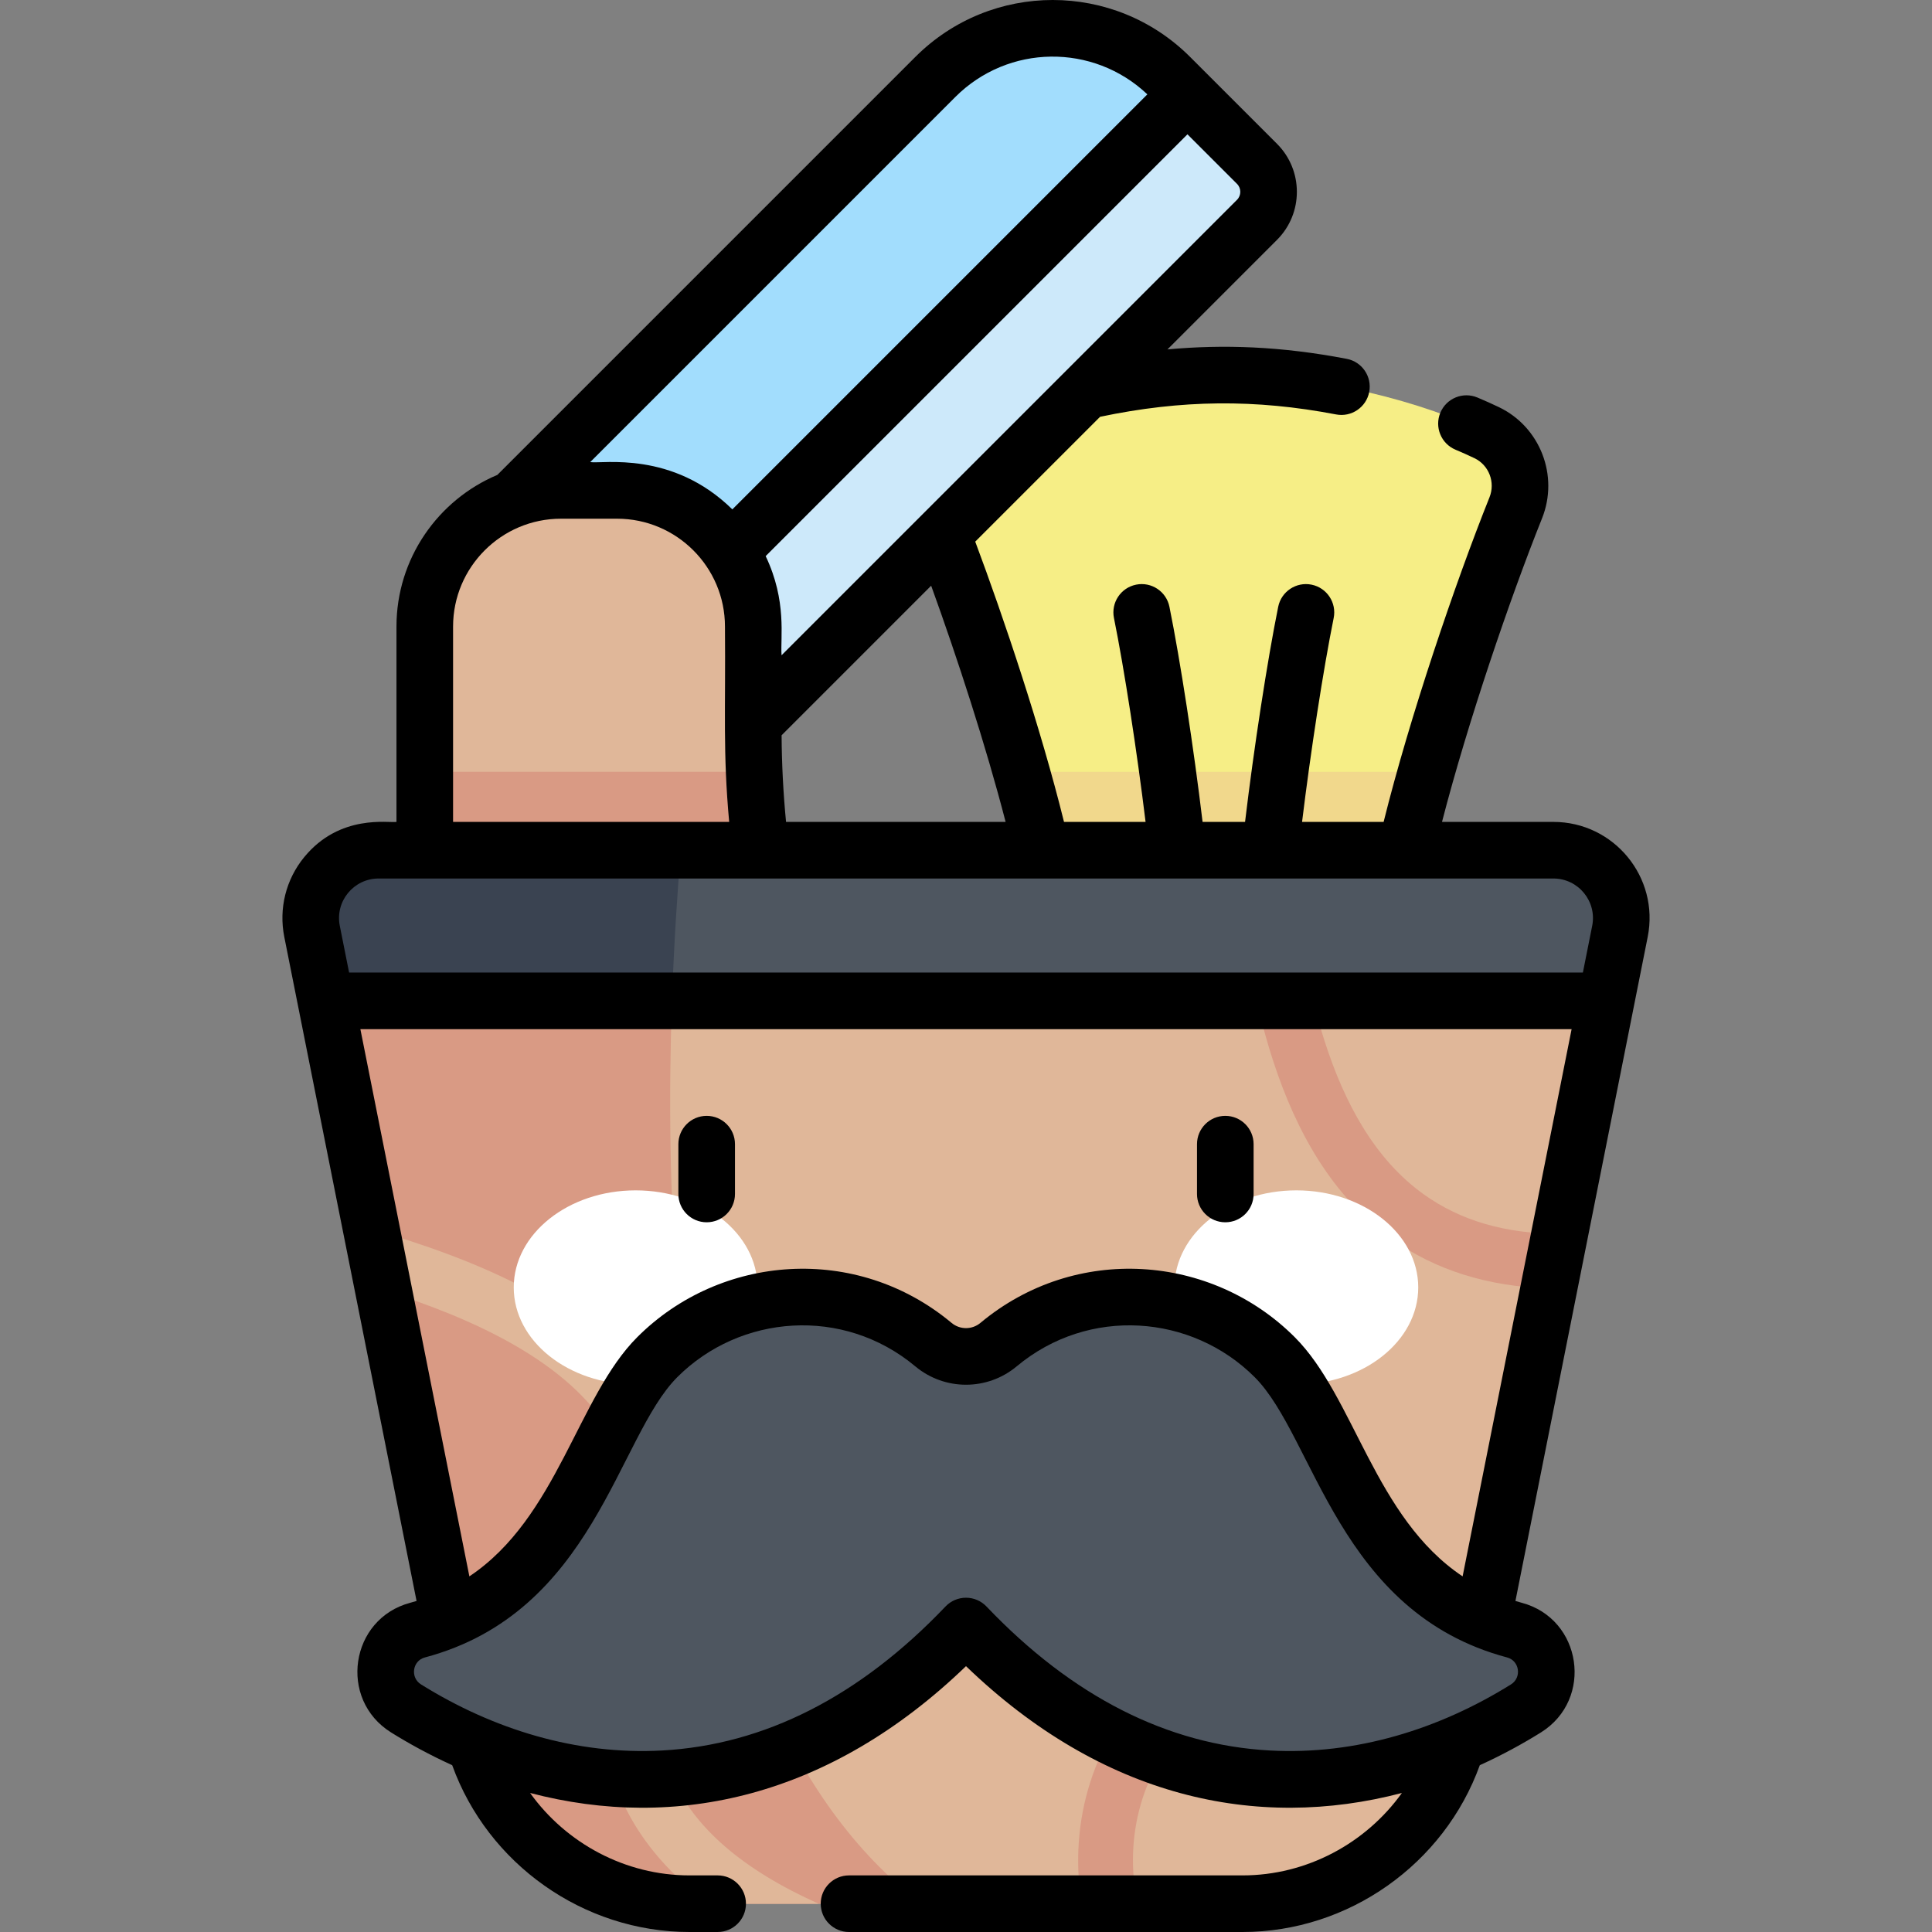<?xml version="1.0" encoding="iso-8859-1"?>
<!-- Generator: Adobe Illustrator 23.1.0, SVG Export Plug-In . SVG Version: 6.00 Build 0)  -->
<svg version="1.1" id="Capa_1" xmlns="http://www.w3.org/2000/svg" xmlns:xlink="http://www.w3.org/1999/xlink" x="0px" y="0px"
	 viewBox="0 0 512.011 512.011" style="enable-background:new 0 0 512.011 512.011;" xml:space="preserve">
<rect x="0" y="0" width="512.011" height="512.011" fill="#808080" stroke="none"/>
<g>
	<g>
		<g>
			<path style="fill:#F6EE86;" d="M368.898,246.217c2.491-26.097,20.731-81.495,32.806-111.64c3.058-7.634-0.285-16.357-7.702-19.91
				c-16.761-8.028-43.226-15.273-69.672-15.273c-26.446,0-52.911,7.244-69.672,15.273c-7.417,3.553-10.76,12.276-7.702,19.91
				c12.075,30.146,30.315,85.544,32.806,111.64H368.898z"/>
			<path style="fill:#F1D88C;" d="M270.676,204.549c4.602,16.237,8.094,31.277,9.086,41.668h89.135
				c0.992-10.39,4.484-25.43,9.086-41.668H270.676z"/>
		</g>
	</g>
	<path style="fill:#CDE9FA;" d="M310.104,20.4l23.022,23.022c4.098,4.098,4.098,10.741,0,14.839L181.885,209.503l-61.558-61.558
		L247.873,20.4C265.058,3.215,292.919,3.215,310.104,20.4z"/>
	<path style="fill:#A2DDFD;" d="M156.034,183.652L314.695,24.991l-4.591-4.591c-17.185-17.185-45.047-17.185-62.231,0
		L120.327,147.945L156.034,183.652z"/>
	<path style="fill:#E0B799;" d="M165.102,370.695L165.102,370.695c-29.012,0-52.531-23.519-52.531-52.531V166.055
		c0-19.932,16.158-36.09,36.09-36.09h14.875c19.932,0,36.09,16.158,36.09,36.09v27.464c0,16.209,1.514,32.382,4.521,48.309
		l12.574,66.589C222.829,340.764,198.022,370.695,165.102,370.695z"/>
	<path style="fill:#D99A84;" d="M112.571,318.164c0,29.012,23.519,52.531,52.531,52.531l0,0c32.919,0,57.727-29.931,51.619-62.278
		l-12.574-66.589c-2.325-12.311-3.746-24.771-4.277-37.279h-87.3V318.164z"/>
	<path style="fill:#E0B799;" d="M329.294,504.511H182.713c-28.306,0-52.671-19.991-58.201-47.751L82.696,246.828
		c-2.217-11.132,6.299-21.512,17.649-21.512h311.317c11.351,0,19.867,10.38,17.649,21.512L387.495,456.76
		C381.966,484.52,357.6,504.511,329.294,504.511z"/>
	<path style="fill:#D99A84;" d="M100.345,225.317c-11.351,0-19.867,10.38-17.649,21.512l41.816,209.931
		c5.53,27.76,29.895,47.751,58.201,47.751h61.495c-71.78-54.293-70.165-201.787-63.776-279.194H100.345z"/>
	<path style="fill:#E0B799;" d="M216.927,504.511c-20.142-9.04-32.928-20.114-38.883-33.613
		c-5.713-12.952-5.438-28.193,0.895-49.419c5.282-17.71,3.97-33.839-3.902-47.939c-15.121-27.086-50.726-40.295-76.63-47.833
		l3.226,16.195c22.527,7.128,49.479,18.652,60.691,38.735c5.965,10.687,6.836,22.684,2.661,36.679
		c-8.389,28.121-11.814,61.485,22.906,87.194H216.927z"/>
	<path style="fill:#D99A84;" d="M388.221,453.118l2.896-14.538c-34.595-13.824-65.091-11.505-85.343,7.025
		c-15.79,14.449-22.759,37.146-19.085,58.906h14.813c-3.87-17.713,1.357-36.5,14.102-48.164
		C331.98,441.362,357.991,440.351,388.221,453.118z"/>
	<path style="fill:#D99A84;" d="M413.346,326.979c-14.343-0.001-26.256-3.461-36.035-10.465
		c-25.948-18.583-32.13-59.474-36.088-91.198H326.55c4.283,34.637,10.741,80.445,42.283,103.035
		c11.491,8.23,25.426,12.603,41.631,13.099L413.346,326.979z"/>
	<path style="fill:#4E5660;" d="M411.662,225.317H100.345c-11.351,0-19.867,10.38-17.649,21.512l3.668,18.415h339.28l3.668-18.415
		C431.529,235.697,423.013,225.317,411.662,225.317z"/>
	<path style="fill:#3A4351;" d="M82.696,246.828l3.668,18.415h91.716c0.508-14.56,1.373-28.068,2.352-39.926h-80.087
		C88.994,225.317,80.478,235.697,82.696,246.828z"/>
	<g>
		<g>
			<ellipse style="fill:#FFFFFF;" cx="168.455" cy="341.189" rx="32.304" ry="25.725"/>
			<ellipse style="fill:#FFFFFF;" cx="343.552" cy="341.189" rx="32.304" ry="25.725"/>
		</g>
	</g>
	<path style="fill:#4E5660;" d="M247.371,356.344c5.014,4.183,12.25,4.183,17.264,0c8.385-6.995,18.876-11.528,30.313-12.43
		c16.755-1.321,32.071,4.957,42.869,15.754c17.414,17.415,22.349,61.388,63.53,72.338c9.647,2.565,11.519,15.48,3.046,20.759
		c-37.198,23.176-95.371,33.792-148.39-21.842c-53.019,55.634-111.192,45.017-148.39,21.842c-8.473-5.279-6.601-18.194,3.046-20.759
		c41.181-10.95,46.116-54.923,63.53-72.338c10.797-10.797,26.114-17.075,42.869-15.754
		C228.495,344.816,238.986,349.349,247.371,356.344z"/>
	<path d="M411.663,217.817h-29.507c6.806-26.37,18.021-59.257,26.51-80.452c4.521-11.287-0.497-24.228-11.425-29.462
		c-1.814-0.87-3.735-1.729-5.707-2.556c-3.82-1.599-8.215,0.198-9.815,4.019c-1.601,3.82,0.198,8.215,4.019,9.816
		c1.743,0.73,3.434,1.487,5.024,2.249c3.824,1.832,5.572,6.381,3.98,10.357c-9.071,22.647-21.202,58.41-28.06,86.029h-21.615
		c2.27-18.639,5.648-40.562,8.378-54.032c0.823-4.059-1.801-8.018-5.86-8.84c-4.058-0.822-8.018,1.801-8.841,5.861
		c-2.886,14.238-6.472,37.629-8.785,57.011h-11.257c-2.314-19.382-5.9-42.773-8.785-57.011c-0.822-4.059-4.779-6.685-8.84-5.861
		c-4.06,0.823-6.684,4.78-5.861,8.84c2.729,13.469,6.107,35.392,8.378,54.032H281.98c-6.166-24.904-15.982-54.117-23.525-74.277
		l33.082-33.082c21.615-4.544,41.17-4.718,62.549-0.626c4.061,0.78,7.998-1.887,8.776-5.956c0.779-4.068-1.888-7.998-5.956-8.776
		c-17.411-3.333-32.63-3.865-47.51-2.501l29.034-29.034c7.015-7.015,7.015-18.43,0-25.446l-23.022-23.022
		c-20.127-20.126-52.707-20.132-72.838,0l-110.761,110.76c-15.692,6.603-26.738,22.134-26.738,40.198v51.762
		c-1.984,0.344-14.975-2.21-24.437,9.324c-4.862,5.926-6.792,13.636-5.294,21.153c2.136,10.725,33.893,170.158,35.054,175.986
		c-0.549,0.164-1.098,0.328-1.662,0.478c-16.011,4.258-19.124,25.626-5.084,34.372c4.623,2.88,10.054,5.889,16.188,8.672
		c9.447,26.199,34.796,44.209,62.877,44.209h7.474c4.143,0,7.5-3.358,7.5-7.5c0-4.142-3.357-7.5-7.5-7.5h-7.474
		c-16.976,0-32.667-8.484-42.232-21.846c38.69,10.152,79.491,1.134,115.523-33.604c36.08,34.785,76.924,43.734,115.519,33.609
		c-9.566,13.359-25.254,21.841-42.228,21.841H225.004c-4.143,0-7.5,3.358-7.5,7.5c0,4.142,3.357,7.5,7.5,7.5h104.291
		c28.08,0,53.429-18.009,62.876-44.207c6.135-2.783,11.565-5.794,16.189-8.674c14.063-8.761,10.903-30.121-5.084-34.372
		c-0.565-0.15-1.113-0.314-1.662-0.478c21.742-109.157,12.137-60.938,35.054-175.986
		C439.813,232.507,427.728,217.817,411.663,217.817z M266.503,217.817h-58.188c-0.742-7.668-1.137-15.359-1.179-22.959
		l39.636-39.636C253.657,174.2,261.33,197.785,266.503,217.817z M327.823,48.725c1.167,1.167,1.167,3.066,0,4.233
		c-12.978,12.978-107.414,107.414-120.696,120.697c-0.35-4.768,1.478-14.327-4.212-26.276L314.695,35.598L327.823,48.725z
		 M253.177,25.703c14.01-14.012,36.556-14.279,50.893-0.695L194.083,134.996c-15.912-15.652-34.461-12.016-37.668-12.532
		L253.177,25.703z M120.071,166.055c0-15.765,12.826-28.59,28.591-28.59h14.875c15.765,0,28.59,12.825,28.59,28.59
		c0.194,22.551-0.575,33.227,1.118,51.762h-73.174V166.055z M400.427,446.399c-18.966,11.817-41.025,18.757-63.889,17.509
		c-27.109-1.473-52.379-14.312-75.105-38.16c-1.416-1.485-3.378-2.326-5.43-2.326c-2.052,0-4.014,0.84-5.43,2.326
		c-22.727,23.848-47.996,36.686-75.105,38.16c-22.721,1.241-44.796-5.613-63.889-17.509c-2.933-1.827-2.269-6.273,1.008-7.145
		c44.848-11.925,50.994-58.372,66.906-74.283c16.633-16.635,43.929-18.838,63.073-2.868c7.787,6.495,19.088,6.496,26.873,0
		c19.108-15.94,46.401-13.804,63.073,2.868c15.872,15.871,22.104,62.37,66.906,74.283
		C402.695,440.125,403.361,444.571,400.427,446.399z M387.616,417.763c-23.364-15.594-28.626-47.529-44.495-63.398
		c-21.999-22-58.051-24.833-83.29-3.78c-2.217,1.851-5.437,1.851-7.654,0c-25.236-21.05-61.285-18.225-83.29,3.78
		c-15.836,15.836-21.163,47.825-44.495,63.398l-28.886-145.02h320.997L387.616,417.763z M421.956,245.364l-2.466,12.379H92.517
		l-2.466-12.38c-1.294-6.498,3.68-12.546,10.293-12.546c53.668,0,288.514,0.001,311.318,0
		C418.29,232.817,423.247,238.877,421.956,245.364z M187.282,323.925c4.143,0,7.5-3.358,7.5-7.5V303.22c0-4.142-3.357-7.5-7.5-7.5
		c-4.143,0-7.5,3.358-7.5,7.5v13.206C179.782,320.568,183.139,323.925,187.282,323.925z M324.725,323.925c4.143,0,7.5-3.358,7.5-7.5
		V303.22c0-4.142-3.357-7.5-7.5-7.5c-4.143,0-7.5,3.358-7.5,7.5v13.206C317.225,320.568,320.583,323.925,324.725,323.925z"/>
</g>
<g>
</g>
<g>
</g>
<g>
</g>
<g>
</g>
<g>
</g>
<g>
</g>
<g>
</g>
<g>
</g>
<g>
</g>
<g>
</g>
<g>
</g>
<g>
</g>
<g>
</g>
<g>
</g>
<g>
</g>
</svg>
